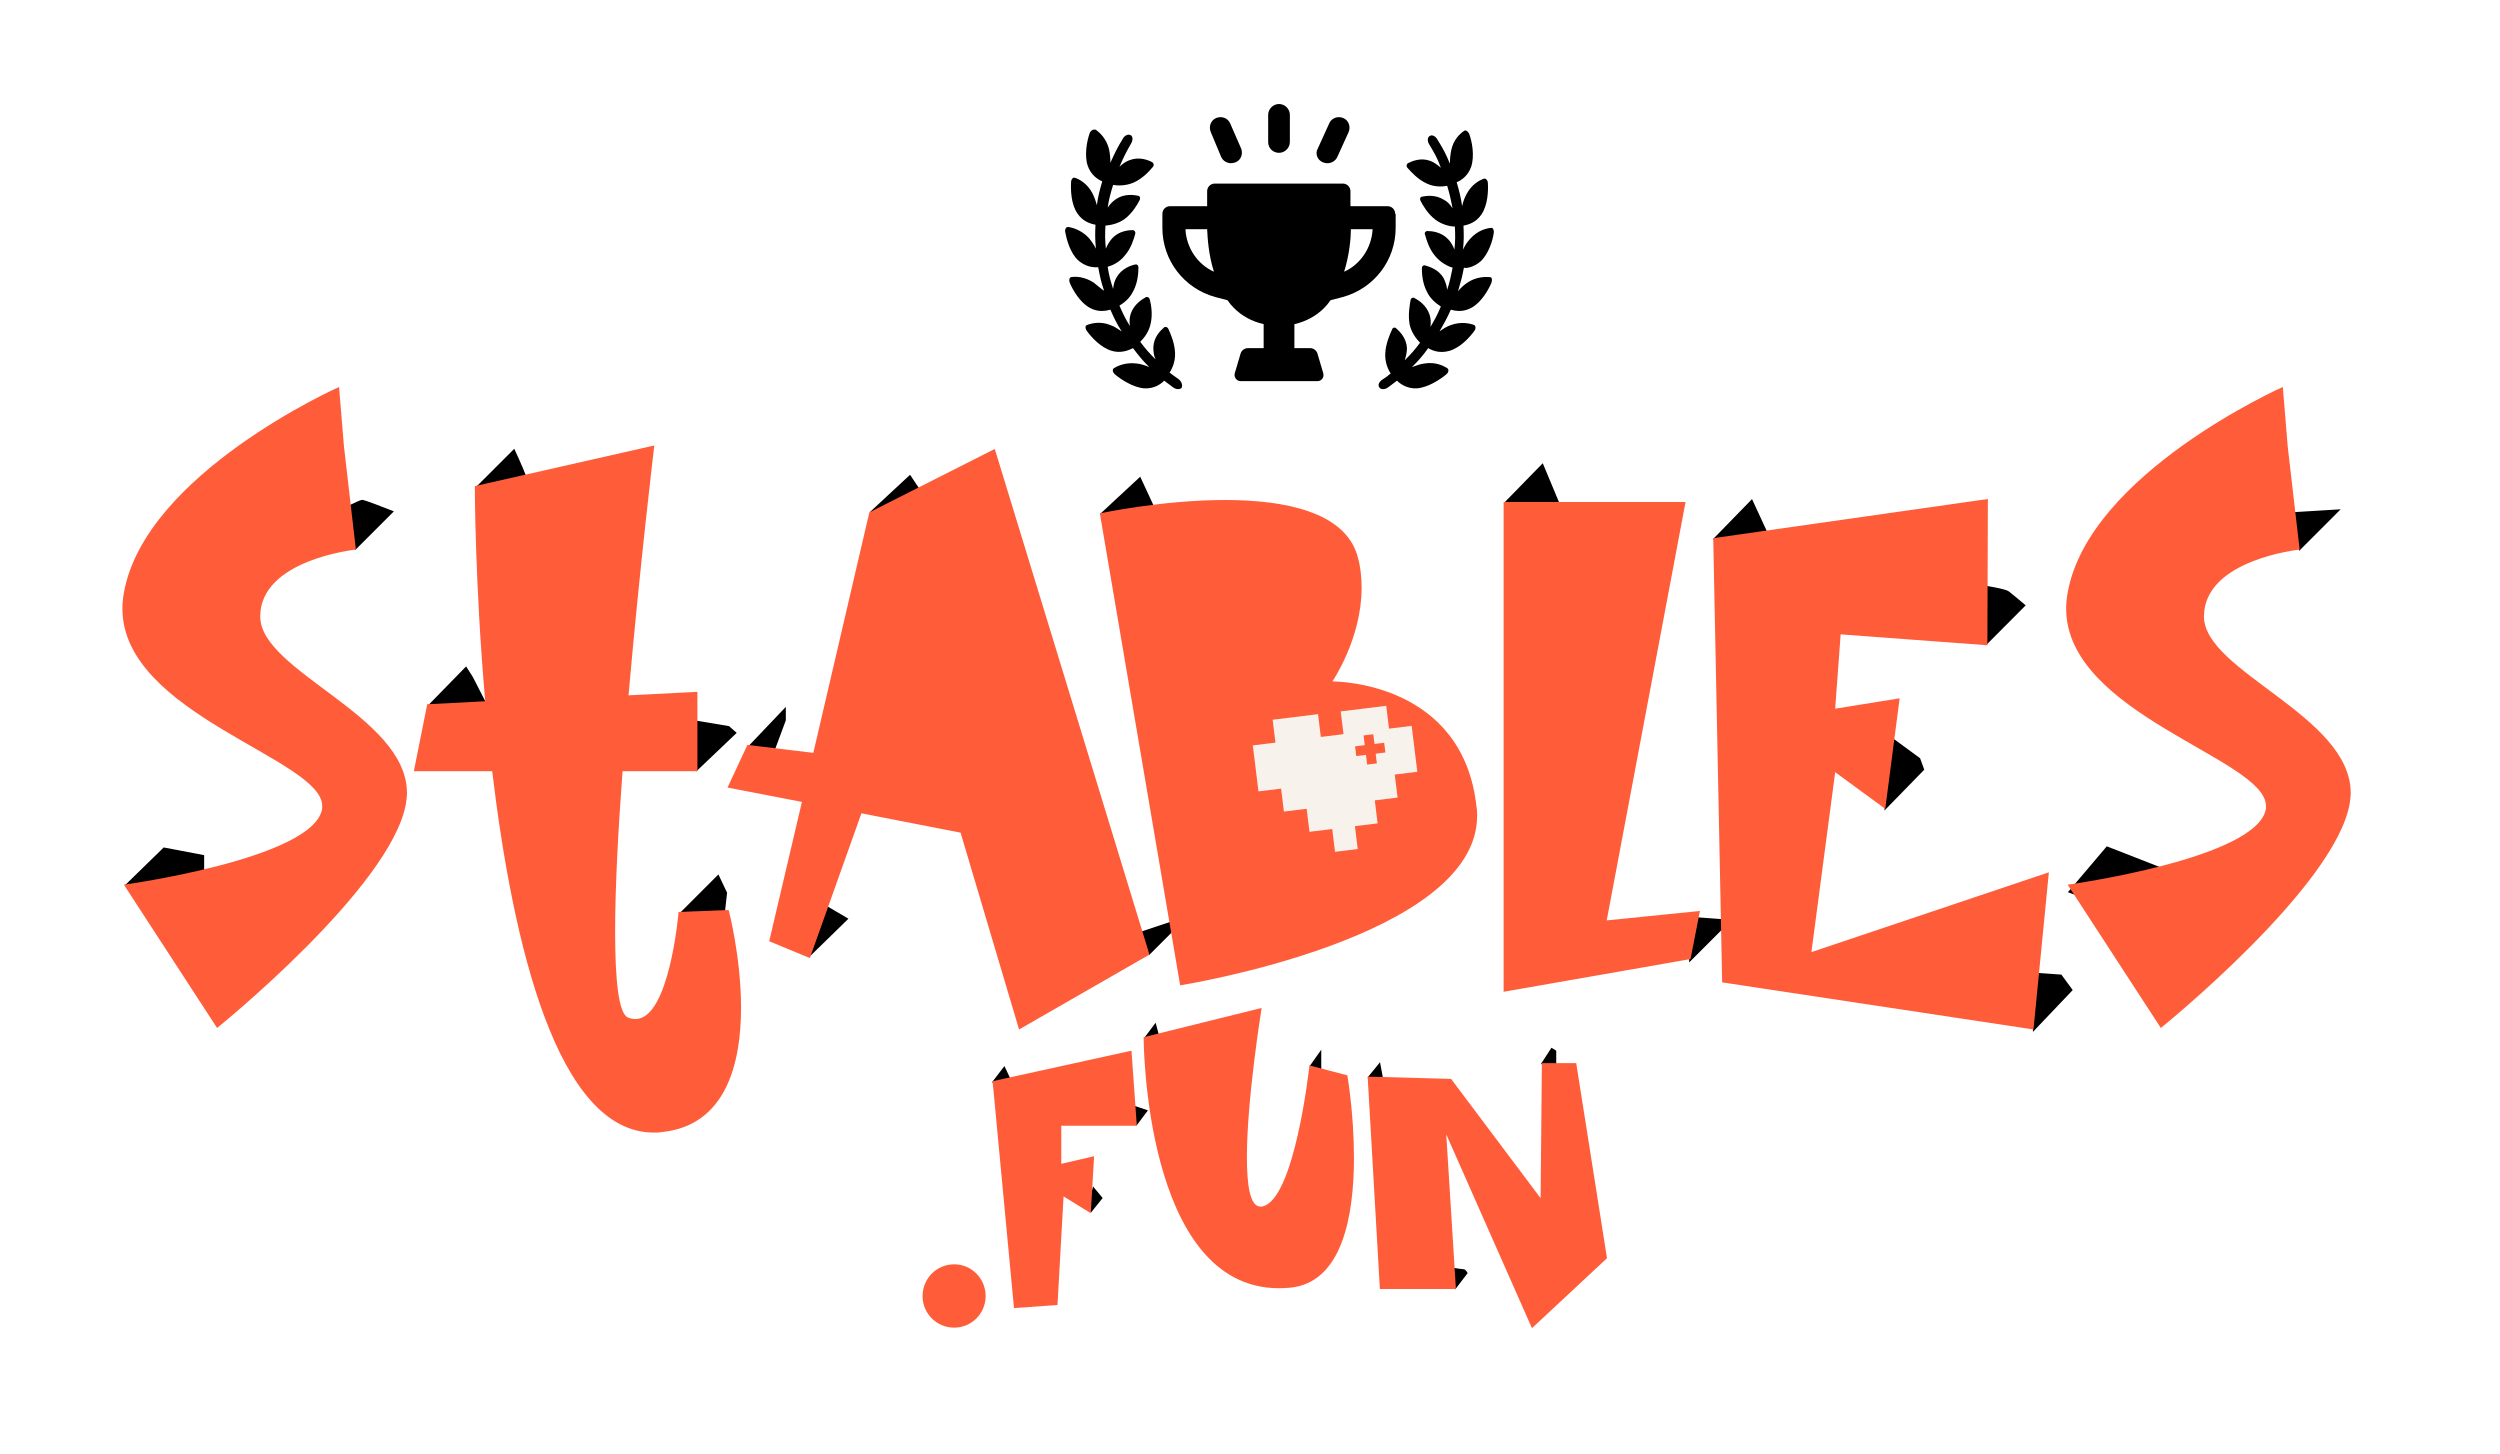 <svg width="1298" height="755" viewBox="0 0 1298 755" fill="none" xmlns="http://www.w3.org/2000/svg">
<ellipse cx="664" cy="135.5" rx="143" ry="135.5" fill="white"/>
<ellipse cx="486.5" cy="636.5" rx="66.5" ry="88.5" fill="white"/>
<path fill-rule="evenodd" clip-rule="evenodd" d="M1129.98 369.873C1130.48 370.175 1130.98 370.475 1131.48 370.775C1132.46 371.326 1133.42 371.874 1134.38 372.419C1135.84 373.251 1137.27 374.076 1138.69 374.894C1139.12 375.144 1139.55 375.393 1139.98 375.641C1140.36 375.862 1140.74 376.081 1141.12 376.3C1146.54 379.453 1151.65 382.501 1156.45 385.446C1158.79 386.798 1161.01 388.134 1163.12 389.454C1163.33 389.591 1163.55 389.727 1163.76 389.863C1168.09 392.604 1171.9 395.277 1175.21 397.881C1175.39 398.026 1175.57 398.171 1175.75 398.315C1176.08 398.567 1176.4 398.82 1176.71 399.073C1177.04 399.341 1177.35 399.609 1177.65 399.878C1177.93 400.121 1178.19 400.364 1178.44 400.607C1179.52 401.639 1180.43 402.677 1181.16 403.72C1181.82 404.66 1182.33 405.603 1182.71 406.552C1182.77 406.705 1182.83 406.858 1182.88 407.012C1182.96 407.225 1183.03 407.439 1183.09 407.653C1183.29 408.353 1183.41 409.055 1183.45 409.76C1183.47 409.978 1183.48 410.195 1183.48 410.413V411.7C1182.96 414.96 1181.07 418.048 1177.81 420.966C1177.34 421.409 1176.85 421.846 1176.34 422.278C1176.29 422.318 1176.24 422.359 1176.19 422.4C1173.36 424.76 1169.87 426.942 1165.72 428.945C1162.93 430.338 1159.91 431.674 1156.66 432.953C1155.46 433.424 1154.23 433.887 1152.97 434.343C1151.76 434.781 1150.52 435.213 1149.24 435.637C1148.3 435.959 1147.36 436.277 1146.41 436.591C1145.84 436.782 1145.26 436.97 1144.68 437.157C1140.64 438.466 1136.52 439.7 1132.33 440.857C1131.79 441.006 1131.25 441.153 1130.71 441.299C1128.31 441.941 1125.86 442.568 1123.35 443.178C1123.25 443.202 1123.15 443.227 1123.05 443.251C1122.25 443.446 1121.44 443.64 1120.62 443.832C1119.93 443.994 1119.24 444.155 1118.54 444.315C1117.19 444.626 1115.82 444.933 1114.44 445.235C1103.96 447.522 1092.66 449.556 1080.52 451.337L1128.91 525.723C1135.64 520.146 1142.13 514.583 1148.38 509.034C1148.5 508.927 1148.62 508.82 1148.74 508.713C1148.79 508.667 1148.84 508.622 1148.89 508.576C1155.44 502.746 1161.73 496.931 1167.74 491.131C1167.87 491.003 1168.01 490.875 1168.14 490.747C1170.55 488.419 1172.92 486.092 1175.24 483.768C1177.22 481.788 1179.2 479.767 1181.18 477.707C1182.96 475.854 1184.75 473.97 1186.53 472.053C1186.69 471.88 1186.85 471.706 1187.01 471.532C1188.92 469.47 1190.83 467.372 1192.74 465.236C1197.04 460.433 1201.01 455.677 1204.66 450.967C1204.88 450.677 1205.11 450.387 1205.33 450.097C1206.39 448.705 1207.43 447.317 1208.44 445.932C1213.25 439.412 1217.28 433.063 1220.54 426.885C1222.08 423.882 1223.38 420.975 1224.42 418.164C1225.24 415.95 1225.91 413.795 1226.42 411.7C1226.52 411.268 1226.62 410.839 1226.72 410.413C1226.81 409.981 1226.9 409.552 1226.98 409.126C1227.15 408.268 1227.23 407.41 1227.23 406.552C1227.4 405.522 1227.49 404.578 1227.49 403.72C1227.49 397.028 1225.6 390.765 1221.83 384.931C1218.05 379.097 1213.33 373.606 1207.67 368.458C1206.13 367.058 1204.56 365.677 1202.96 364.315C1202.73 364.121 1202.5 363.927 1202.27 363.734C1198.18 360.296 1193.89 356.98 1189.4 353.787C1186.21 351.442 1183.13 349.118 1180.16 346.814C1179.84 346.567 1179.52 346.319 1179.2 346.072C1176.42 343.907 1173.72 341.76 1171.12 339.631C1165.81 335.287 1161.33 331.019 1157.68 326.826C1157.44 326.547 1157.2 326.268 1156.97 325.989C1156.94 325.958 1156.91 325.927 1156.89 325.896C1153.16 321.463 1151.3 316.861 1151.3 312.09C1151.3 310.711 1151.4 309.383 1151.6 308.104C1151.93 306.042 1152.51 304.11 1153.36 302.309C1153.48 302.054 1153.59 301.802 1153.71 301.552C1153.75 301.461 1153.8 301.37 1153.84 301.279C1153.98 301.004 1154.12 300.732 1154.26 300.464C1155.49 298.149 1156.99 296.104 1158.77 294.33C1160.6 292.5 1162.58 290.869 1164.71 289.438C1165.37 288.99 1166.05 288.562 1166.75 288.153C1169.83 286.265 1172.92 284.721 1176.01 283.52C1176.3 283.401 1176.6 283.284 1176.9 283.168C1183.9 280.437 1191.92 278.495 1200.98 277.343L1194.8 224.063L1192.23 192.919C1173.85 201.608 1157.01 211.355 1141.72 222.16C1141.31 222.45 1140.9 222.741 1140.49 223.033C1137.72 225.027 1134.95 227.095 1132.21 229.236C1132.18 229.257 1132.15 229.278 1132.13 229.299C1131.82 229.535 1131.52 229.773 1131.22 230.012C1130.52 230.563 1129.82 231.118 1129.12 231.678C1127.93 232.635 1126.74 233.606 1125.55 234.59C1123.92 235.945 1122.29 237.326 1120.67 238.734C1117.54 241.455 1114.53 244.275 1111.63 247.194C1108.5 250.35 1105.51 253.621 1102.66 257.009C1098.29 262.058 1094.41 267.379 1091.02 272.972C1090.76 273.4 1090.5 273.829 1090.25 274.26C1089.65 275.279 1089.07 276.306 1088.5 277.343C1087.73 278.753 1087 280.173 1086.33 281.604C1083.56 287.481 1081.62 293.525 1080.52 299.735C1080.01 302.652 1079.75 305.398 1079.75 307.972C1079.75 312.769 1080.44 317.336 1081.82 321.673C1083.1 325.714 1084.99 329.555 1087.47 333.196C1092.62 340.574 1098.97 347.352 1106.52 353.53C1109.58 355.977 1112.73 358.357 1115.98 360.67C1119.94 363.49 1124.04 366.21 1128.28 368.83C1128.84 369.177 1129.41 369.522 1129.97 369.866C1129.98 369.868 1129.98 369.871 1129.98 369.873ZM1044.61 391.248C1032.52 398.476 1022.7 409.3 1016.72 422.529C1010.67 435.944 1009.08 450.692 1011.81 464.718L1070.77 444.903L1062.79 526.495L1044.06 523.662L1070.23 563.893C1081.12 580.628 1098.63 591.919 1118.37 594.925C1138.11 597.931 1158.19 592.367 1173.56 579.632C1192.03 564.333 1209.12 548.883 1224.74 533.266C1231.54 526.463 1238.26 519.34 1244.91 511.912C1252.08 503.895 1258.77 495.705 1264.89 487.332C1271.41 478.473 1277.35 469.216 1282.45 459.559C1282.57 459.327 1282.69 459.095 1282.81 458.862C1288.3 448.165 1293.14 435.894 1295.72 422.344C1296.31 419.255 1296.74 416.11 1296.99 412.922C1297.29 410.102 1297.49 407.017 1297.49 403.72C1297.49 382.999 1291.41 363.608 1280.6 346.904C1273.86 336.497 1265.95 327.217 1257.25 318.976C1267.46 305.188 1272.64 287.646 1270.51 269.281L1264.47 217.146L1261.99 187.154C1260.1 164.268 1247.1 143.766 1227.21 132.289C1207.32 120.812 1183.07 119.82 1162.31 129.634C1139.99 140.185 1119.1 152.293 1099.81 166.072L1099.67 166.171C1091.14 172.292 1082.85 178.873 1074.78 185.882C1065.66 193.8 1057.19 202.367 1049.4 211.575C1040.87 221.489 1033.4 232.215 1027.1 243.721C1025.35 246.92 1023.72 250.18 1022.21 253.499L1039.11 251.089L1038.85 327.019L1010.98 324.947C1013.46 341.909 1019.71 358.073 1029.63 372.63C1029.78 372.837 1029.92 373.043 1030.06 373.249C1034.52 379.635 1039.39 385.631 1044.61 391.248Z" fill="white"/>
<path fill-rule="evenodd" clip-rule="evenodd" d="M889.603 464.979L884.712 489.946L831.078 499.335L831.161 503.449C831.846 537.527 856.976 566.157 890.677 571.256L1052.32 595.707C1071.31 598.58 1090.64 593.525 1105.79 581.726C1120.95 569.927 1130.59 552.421 1132.45 533.308L1133.58 521.826C1132.03 523.124 1130.48 524.423 1128.91 525.723L1080.52 451.337C1087.74 450.277 1094.67 449.128 1101.3 447.889C1111.85 445.919 1121.65 443.722 1130.71 441.299C1134.01 440.407 1137.27 439.469 1140.47 438.484C1138.74 419.665 1129.43 402.122 1114.35 390.123C1106.42 383.82 1097.37 379.412 1087.84 377.017C1095.19 369.821 1100.79 361.165 1104.35 351.712C1097.74 346.029 1092.12 339.857 1087.47 333.196C1086.14 331.245 1084.98 329.237 1084 327.172C1081.16 321.244 1079.75 314.844 1079.75 307.972C1079.75 305.398 1080.01 302.652 1080.52 299.735C1081.89 292.014 1084.55 284.549 1088.5 277.343C1092.45 270.136 1097.17 263.358 1102.66 257.009C1104.28 255.075 1105.96 253.179 1107.68 251.321C1108.15 250.814 1108.62 250.309 1109.1 249.807C1108.73 230.034 1100.02 211.306 1085.07 198.291C1069.73 184.942 1049.35 178.92 1029.23 181.79L886.632 202.124C858.52 206.132 836.356 226.471 829.071 252.633H882.138L841.214 469.869L889.603 464.979ZM896.514 271.423L901.147 502.043L1062.79 526.495L1070.77 444.903L947.477 486.342L959.832 392.91L985.828 411.957L993.292 354.559L959.832 359.964L962.663 321.356L1038.85 327.019L1039.11 251.089L896.514 271.423Z" fill="white"/>
<path fill-rule="evenodd" clip-rule="evenodd" d="M787.677 506.933V252.633H882.138L841.214 469.869L889.603 464.979L884.712 489.946L787.677 506.933ZM901.147 502.043L951.864 509.715C944.411 535.064 923.174 554.277 896.783 558.897L799.748 575.885C779.381 579.45 758.48 573.829 742.649 560.529C726.818 547.229 717.677 527.61 717.677 506.933V474.841C720.134 473.728 722.58 472.586 725.015 471.414C734.281 466.952 742.517 461.89 749.724 456.228C756.931 450.565 762.765 444.388 767.226 437.696C771.688 431.004 773.918 423.625 773.918 415.56V413.501C773.918 412.815 773.833 412.129 773.661 411.442C772.46 400.632 769.886 391.537 765.939 384.159C761.993 376.609 757.274 370.431 751.783 365.627C746.464 360.822 740.801 357.047 734.795 354.302C728.79 351.556 723.213 349.583 718.065 348.382C717.935 348.352 717.806 348.322 717.677 348.292V252.633C717.677 213.973 749.017 182.633 787.677 182.633H882.138C902.973 182.633 922.724 191.914 936.023 207.952C948.894 223.474 954.426 243.764 951.272 263.614L896.514 271.423L901.147 502.043ZM953.947 437.413L947.477 486.342L957.402 483.006L958.297 478.435C961.035 464.459 959.416 450.181 953.947 437.413Z" fill="white"/>
<path fill-rule="evenodd" clip-rule="evenodd" d="M578.045 258.553L619.742 503.587C644.731 499.098 667.436 493.435 687.858 486.598C690.855 485.594 693.803 484.565 696.702 483.511C706.311 479.908 715.749 475.875 725.014 471.414C734.28 466.952 742.517 461.89 749.724 456.228C756.931 450.565 762.765 444.388 767.226 437.696C771.688 431.004 773.918 423.625 773.918 415.56V413.501C773.918 412.815 773.833 412.129 773.661 411.442C772.46 400.632 769.886 391.537 765.939 384.159C764.6 381.596 763.171 379.191 761.653 376.944C758.7 372.573 755.41 368.8 751.783 365.627C746.464 360.822 740.801 357.047 734.795 354.302C728.79 351.556 723.213 349.583 718.065 348.382C712.917 347.181 708.542 346.494 704.938 346.323C701.335 345.98 699.276 345.808 698.761 345.808C701.244 341.772 703.517 337.456 705.579 332.859C705.797 332.374 706.012 331.886 706.225 331.394C706.283 331.256 706.342 331.118 706.4 330.979C708.218 326.614 709.876 321.605 711.373 315.951C713.089 310.117 713.947 303.854 713.947 297.161C713.947 294.588 713.775 291.928 713.432 289.182C713.26 286.437 712.746 283.691 711.888 280.946C711.722 280.32 711.539 279.706 711.34 279.103C711.047 278.217 710.717 277.356 710.351 276.521C710.351 276.52 710.35 276.519 710.35 276.518C708.647 272.634 706.156 269.305 702.879 266.532C698.418 262.757 693.012 259.754 686.664 257.524C680.486 255.293 673.623 253.749 666.072 252.891C660.062 252.208 653.997 251.796 647.878 251.657C646.311 251.621 644.74 251.604 643.165 251.604C634.928 251.604 626.864 252.033 618.97 252.891C611.077 253.577 604.128 254.349 598.122 255.207C596.979 255.374 595.845 255.544 594.72 255.716C588.921 256.601 583.363 257.547 578.045 258.553ZM612.187 183.217C603.643 183.97 595.611 184.855 588.222 185.911C588.143 185.922 588.065 185.933 587.986 185.945C580.083 187.101 572.426 188.374 565.033 189.773C541.747 194.179 523.317 209.663 514.227 229.776L523.485 225.093L603.79 487.629L551.205 517.821C554.817 535.217 564.921 550.625 579.513 560.872C594.797 571.606 613.737 575.787 632.119 572.484C663.926 566.771 693.543 559.144 720.624 549.297C720.843 549.217 721.062 549.136 721.28 549.054C732.859 544.712 744.228 539.854 755.382 534.484C768.673 528.084 781.325 520.421 792.971 511.27C795.677 509.144 798.33 506.927 800.92 504.615L787.677 506.933V304.666C786.425 303.744 785.156 302.841 783.868 301.958C783.921 300.356 783.947 298.757 783.947 297.161C783.947 292.146 783.652 287.221 783.117 282.413C782.496 275.188 781.129 268.197 779.139 261.504C773.904 242.898 763.457 226.094 748.095 213.095C736.306 203.12 723.252 196.218 710.16 191.584C698.217 187.3 686.024 184.707 673.976 183.338C663.76 182.177 653.485 181.604 643.165 181.604C632.76 181.604 622.428 182.132 612.187 183.217Z" fill="white"/>
<path fill-rule="evenodd" clip-rule="evenodd" d="M550.924 160.694C569.926 168.791 584.382 184.866 590.423 204.617L605.602 254.24C602.964 254.549 600.471 254.871 598.122 255.207C591.086 256.237 584.394 257.352 578.045 258.553L619.742 503.587C639.104 500.109 657.095 495.926 673.714 491.038C672.574 514.335 659.793 536.193 638.644 548.335L570.951 587.201C552.393 597.856 529.98 599.437 510.11 591.492C490.24 583.548 475.095 566.951 468.998 546.439L468.84 545.905C464.833 548.84 460.494 551.362 455.881 553.41C438.348 561.194 418.388 561.44 400.668 554.093L387.148 548.487C388.361 544.877 389.295 541.064 389.948 537.048C391.107 530.096 391.707 523.064 391.748 515.952C391.749 515.691 391.75 515.431 391.75 515.17C391.75 508.649 391.407 502.3 390.721 496.123C390.034 490.117 389.262 484.712 388.404 479.908C388.215 478.695 388.017 477.499 387.811 476.32C387.747 475.956 387.683 475.594 387.617 475.234C387.46 474.362 387.297 473.499 387.13 472.645C386.576 469.816 385.972 467.089 385.315 464.464L359.319 465.494C359.296 465.689 359.273 465.884 359.25 466.079C359.113 467.237 358.972 468.381 358.826 469.512C357.705 478.215 356.325 486.141 354.686 493.292C353.828 496.724 352.799 500.07 351.597 503.33C350.568 506.762 349.281 509.765 347.737 512.339C347.106 513.521 346.421 514.595 345.682 515.56C337.088 500.6 334.034 482.528 338.227 464.674L340.475 455.106C335.445 450.999 330.981 446.187 327.235 440.787C327.289 439.595 327.344 438.393 327.403 437.181C328.089 422.939 329.033 408.01 330.234 392.395H369.1V351.213L333.323 353.015C333.4 352.058 333.478 351.104 333.556 350.153C333.712 348.242 333.869 346.341 334.028 344.45C342.861 328.722 357.262 317.296 373.914 312.017L390.191 242.154C394.891 221.983 408.283 204.928 426.765 195.577L491.884 162.631C510.314 153.307 531.922 152.598 550.924 160.694ZM406.373 480.68L427.479 489.431L454.247 414.273L505.725 424.312L536.097 526.495L603.79 487.629L523.485 225.093L458.366 258.038L429.281 382.872L395.048 378.754L384.752 400.889L423.361 408.353L406.373 480.68ZM464.028 386.99L504.181 391.623L486.936 323.158L464.028 386.99Z" fill="white"/>
<path fill-rule="evenodd" clip-rule="evenodd" d="M447.692 432.68C450.051 437.313 451.921 442.267 453.225 447.487C454.933 454.317 456.324 461.291 457.447 468.356C458.556 474.673 459.483 481.311 460.268 488.175C460.273 488.219 460.278 488.263 460.283 488.307L460.292 488.393C461.278 497.259 461.75 506.192 461.75 515.17C461.75 526.321 460.845 537.419 459.018 548.423C456.778 562.109 452.597 575.756 445.939 588.796C438.259 604.022 427.306 617.487 413.161 628.117C396.606 640.74 378.204 646.772 361.107 649.012C357.014 649.678 352.804 650.032 348.509 650.032H346.45C322.766 650.032 300.63 642.474 282.014 628.662C266.676 617.44 254.837 603.447 245.65 588.969C236.877 575.146 229.769 560.107 223.947 544.433C223.845 544.157 223.744 543.881 223.645 543.604C218.474 529.124 213.955 513.889 210.025 497.975C206.933 485.452 204.176 472.603 201.743 459.439C198.326 458.413 194.997 457.128 191.784 455.598C194.424 452.354 196.912 449.132 199.247 445.932C199.283 445.884 199.318 445.836 199.353 445.788C204.111 439.318 208.108 433.017 211.345 426.885C214.605 420.537 216.75 414.617 217.779 409.126C217.951 408.268 218.037 407.41 218.037 406.552C218.208 405.522 218.294 404.578 218.294 403.72C218.294 401.6 218.105 399.522 217.726 397.488C217.326 395.344 216.716 393.248 215.896 391.2C215.038 389.058 213.95 386.968 212.632 384.931C208.857 379.097 204.138 373.606 198.475 368.458C196.105 366.304 193.66 364.194 191.14 362.13C190.448 361.563 189.751 361 189.048 360.441C186.192 358.167 183.243 355.949 180.201 353.787C176.56 351.104 173.053 348.448 169.679 345.819C167.011 343.74 164.427 341.677 161.926 339.631C161.721 339.463 161.518 339.296 161.316 339.129C165.326 324.482 173.88 311.897 185.283 302.836C184.901 294.496 184.591 286.796 184.354 279.748C184.337 279.337 184.32 278.927 184.303 278.518C186.713 278.062 189.207 277.67 191.783 277.343L185.877 226.402C192.439 201.718 212.213 181.983 238.068 176.126L331.243 155.02C353.328 150.018 376.469 156.008 393.354 171.098C410.238 186.188 418.78 208.514 416.279 231.021C414.91 243.341 413.455 256.522 411.914 270.566C411.902 270.67 411.891 270.773 411.879 270.877C411.075 277.911 410.21 285.583 409.284 293.896C412.11 295.877 414.803 298.077 417.337 300.486C429.201 311.768 436.67 326.784 438.601 342.868L429.281 382.872L395.048 378.754L384.752 400.889L423.361 408.353L406.373 480.68L427.479 489.431L447.692 432.68ZM391.75 515.376C391.75 515.307 391.75 515.238 391.75 515.17C391.75 510.853 391.6 506.611 391.299 502.445C391.28 502.186 391.261 501.927 391.241 501.669C391.163 500.65 391.075 499.636 390.979 498.626C390.973 498.568 390.968 498.51 390.962 498.453C390.887 497.674 390.807 496.897 390.721 496.123C390.034 490.117 389.262 484.712 388.404 479.908C388.293 479.198 388.179 478.494 388.063 477.795C387.95 477.121 387.835 476.453 387.717 475.789C387.28 473.333 386.807 470.951 386.297 468.641C385.984 467.221 385.657 465.829 385.315 464.464L359.319 465.494C359.095 467.412 358.86 469.294 358.612 471.14C358.401 472.716 358.181 474.266 357.952 475.789C357.48 478.939 356.97 481.977 356.423 484.905C356.377 485.152 356.331 485.398 356.284 485.643C355.782 488.284 355.249 490.834 354.686 493.292C354.641 493.474 354.594 493.656 354.548 493.838C354.349 494.615 354.141 495.388 353.925 496.156C353.828 496.498 353.73 496.84 353.63 497.181C353.316 498.247 352.986 499.305 352.638 500.354C352.624 500.396 352.61 500.438 352.596 500.48C352.278 501.437 351.945 502.387 351.597 503.33C351.571 503.42 351.544 503.509 351.516 503.598C351.509 503.621 351.502 503.643 351.495 503.666C350.769 506.03 349.918 508.187 348.943 510.137C348.801 510.421 348.656 510.701 348.509 510.976C348.259 511.443 348.002 511.897 347.737 512.339C347.33 513.101 346.901 513.818 346.45 514.489C346.294 514.722 346.135 514.948 345.973 515.17C345.376 515.989 344.742 516.734 344.071 517.405C343.676 517.801 343.267 518.171 342.846 518.516C341.13 520.232 339.157 521.09 336.926 521.09C336.573 521.09 336.226 521.073 335.884 521.039C334.897 520.94 333.958 520.7 333.065 520.318C331.785 519.769 330.7 518.221 329.809 515.673C329.752 515.51 329.696 515.342 329.64 515.17C328.937 512.997 328.363 510.166 327.918 506.676C327.905 506.577 327.892 506.477 327.879 506.377C327.857 506.204 327.835 506.03 327.813 505.854C327.713 505.042 327.618 504.206 327.529 503.345C327.523 503.291 327.517 503.236 327.512 503.181C327.51 503.17 327.509 503.158 327.508 503.147C327.451 502.595 327.397 502.034 327.344 501.463C327.301 500.991 327.259 500.513 327.219 500.028C327.2 499.803 327.181 499.576 327.163 499.348C327.075 498.242 326.995 497.102 326.922 495.927C326.886 495.36 326.853 494.785 326.821 494.202C326.762 493.139 326.71 492.049 326.663 490.933C326.644 490.481 326.626 490.024 326.609 489.563C326.576 488.671 326.546 487.762 326.52 486.837C326.514 486.641 326.509 486.444 326.504 486.246C326.444 483.992 326.405 481.642 326.386 479.197C326.378 478.081 326.373 476.945 326.373 475.789C326.373 473.653 326.385 471.469 326.409 469.238C326.435 466.773 326.476 464.249 326.531 461.668C326.598 458.508 326.688 455.261 326.798 451.927C326.956 447.187 327.158 442.272 327.403 437.181C327.554 434.038 327.718 430.862 327.895 427.653C327.983 426.052 328.074 424.443 328.168 422.825C328.562 416.078 329.009 409.185 329.511 402.148C329.741 398.927 329.982 395.677 330.234 392.395H369.1V351.213L333.323 353.015C333.371 352.413 333.42 351.813 333.469 351.213C334.273 341.345 335.105 331.739 335.967 322.395C336.532 316.274 337.109 310.265 337.698 304.368C337.977 301.838 338.25 299.355 338.519 296.919C339.069 291.943 339.6 287.165 340.112 282.584C340.896 275.569 341.636 269.018 342.331 262.929C343.876 248.858 345.334 235.646 346.707 223.291L253.532 244.397C253.532 254.178 253.79 265.074 254.304 277.085C254.402 280.003 254.513 283.052 254.638 286.232C254.953 294.272 255.357 303.148 255.849 312.862C256.009 315.984 256.188 319.162 256.385 322.395C257.034 333.026 257.885 344.262 258.937 356.104L228.823 357.648L221.873 392.395H262.541C262.856 395.173 263.187 397.95 263.531 400.727C264.562 409.03 265.722 417.333 267.011 425.636C267.462 428.537 267.928 431.438 268.41 434.338C268.596 435.457 268.785 436.577 268.976 437.696C271.218 450.849 273.785 463.547 276.678 475.789C277.107 477.601 277.542 479.403 277.984 481.195C280.655 492.011 283.585 502.255 286.776 511.928C286.788 511.965 286.8 512.001 286.812 512.038C287.709 514.757 288.628 517.431 289.567 520.06C294.028 532.072 299.09 542.539 304.753 551.462C307.772 556.219 310.962 560.416 314.322 564.051C317.265 567.234 320.338 569.987 323.542 572.31C327.718 575.442 332.179 577.621 336.926 578.848C339.982 579.637 343.157 580.032 346.45 580.032H348.509C349.195 580.032 349.882 579.946 350.568 579.774C358.804 578.917 365.582 576.428 370.902 572.31C374.262 569.817 377.177 566.879 379.647 563.495C380.798 561.92 381.852 560.247 382.809 558.479C383.05 558.033 383.285 557.582 383.514 557.124C386.524 551.271 388.638 544.766 389.855 537.61C389.887 537.423 389.918 537.236 389.948 537.048C390.061 536.374 390.168 535.699 390.27 535.023C391.112 529.437 391.595 523.8 391.718 518.111C391.738 517.201 391.749 516.289 391.75 515.376ZM151.995 388.262C151.202 401.657 154.281 414.991 160.833 426.662C163.882 424.887 166.477 422.988 168.618 420.966C171.878 418.048 173.766 414.96 174.281 411.7V410.413C174.281 406.294 171.707 402.262 166.559 398.315C162.503 395.071 157.649 391.72 151.995 388.262Z" fill="white"/>
<path fill-rule="evenodd" clip-rule="evenodd" d="M120.788 369.873C121.286 370.175 121.786 370.475 122.288 370.775C123.261 371.326 124.226 371.874 125.181 372.419C126.64 373.25 128.078 374.076 129.495 374.894C129.928 375.144 130.359 375.393 130.788 375.641C131.168 375.862 131.547 376.081 131.924 376.3M148.488 326.826C152.138 331.019 156.617 335.287 161.926 339.631C164.528 341.76 167.221 343.907 170.004 346.072C170.322 346.319 170.641 346.567 170.961 346.814C173.938 349.118 177.018 351.442 180.201 353.787C184.695 356.98 188.985 360.296 193.072 363.734C193.302 363.927 193.531 364.121 193.759 364.315C195.363 365.677 196.935 367.058 198.475 368.458C204.138 373.606 208.857 379.097 212.632 384.931C216.407 390.765 218.294 397.028 218.294 403.72C218.294 404.578 218.208 405.522 218.037 406.552C218.037 407.41 217.951 408.268 217.779 409.126C217.699 409.552 217.613 409.981 217.519 410.413C217.427 410.839 217.328 411.268 217.223 411.7C216.711 413.795 216.044 415.95 215.222 418.164C214.179 420.975 212.887 423.882 211.345 426.885M167.701 283.168C174.702 280.437 182.729 278.495 191.783 277.343L185.606 224.063L183.032 192.919C164.651 201.608 147.816 211.355 132.526 222.16C132.115 222.45 131.706 222.742 131.297 223.033C128.52 225.027 125.758 227.095 123.01 229.236C122.984 229.257 122.957 229.278 122.93 229.299C122.627 229.535 122.323 229.773 122.02 230.012C121.32 230.563 120.621 231.118 119.923 231.678C118.732 232.635 117.543 233.605 116.357 234.59C114.726 235.945 113.099 237.326 111.478 238.734C108.345 241.455 105.33 244.275 102.435 247.194C99.305 250.35 96.313 253.621 93.461 257.009C89.093 262.058 85.215 267.379 81.824 272.972C81.565 273.4 81.308 273.829 81.055 274.26C80.455 275.279 79.872 276.306 79.304 277.343C78.532 278.753 77.809 280.173 77.135 281.603C74.366 287.481 72.429 293.525 71.325 299.735C70.81 302.652 70.553 305.398 70.553 307.972C70.553 312.769 71.243 317.336 72.623 321.673C73.908 325.714 75.792 329.555 78.275 333.196C83.422 340.574 89.771 347.352 97.321 353.53C100.381 355.977 103.535 358.357 106.783 360.67C110.743 363.49 114.843 366.21 119.083 368.83C119.645 369.177 120.21 369.522 120.776 369.866C120.777 369.866 120.776 369.866 120.776 369.866C120.78 369.868 120.784 369.871 120.788 369.873M147.691 325.896C143.968 321.463 142.107 316.861 142.107 312.09C142.107 310.711 142.208 309.383 142.409 308.104C142.733 306.042 143.319 304.11 144.166 302.309C144.28 302.054 144.396 301.802 144.515 301.552C144.559 301.461 144.603 301.37 144.648 301.279C144.783 301.004 144.922 300.732 145.064 300.464C146.295 298.149 147.798 296.104 149.571 294.33C151.401 292.5 153.381 290.869 155.51 289.438C156.175 288.99 156.856 288.562 157.55 288.153C160.639 286.265 163.728 284.721 166.816 283.52C167.109 283.401 167.404 283.284 167.701 283.168M147.691 325.896C147.717 325.927 147.743 325.958 147.77 325.989C148.005 326.268 148.245 326.547 148.488 326.826M255.699 487.323C249.58 495.699 242.889 503.893 235.714 511.912C229.067 519.34 222.345 526.463 215.542 533.266C199.924 548.883 182.837 564.333 164.366 579.632C148.991 592.367 128.91 597.931 109.174 594.925C89.437 591.919 71.923 580.628 61.037 563.893L12.648 489.508C-0.36 469.512 -2.289 444.269 7.528 422.529C13.502 409.3 23.325 398.476 35.418 391.248C30.191 385.631 25.322 379.635 20.866 373.249C20.722 373.043 20.58 372.837 20.439 372.63C7.248 353.283 0.553 331.096 0.553 307.972C0.553 300.764 1.27 293.917 2.39 287.57L2.406 287.483C5.172 271.925 10.485 257.274 17.907 243.721C24.208 232.215 31.675 221.49 40.207 211.575C47.992 202.367 56.462 193.8 65.58 185.882C73.651 178.873 81.946 172.292 90.472 166.171L90.61 166.072C109.901 152.293 130.795 140.185 153.115 129.634C173.876 119.82 198.129 120.812 218.018 132.289C237.907 143.766 250.903 164.268 252.794 187.154L255.273 217.148L258.307 243.315L253.532 244.397C253.532 252.253 253.698 260.83 254.031 270.125C254.112 272.402 254.203 274.722 254.304 277.085C254.591 285.686 254.998 295.424 255.524 306.299C253.48 310.786 250.973 315.035 248.056 318.976C251.047 321.808 253.944 324.763 256.732 327.844C257.306 336.518 258.01 345.58 258.842 355.03C258.874 355.387 258.906 355.745 258.937 356.104L257.032 356.201L228.823 357.648L221.873 392.395H262.541C262.97 396.17 263.426 399.945 263.908 403.72C264.029 404.664 264.151 405.608 264.275 406.552C264.621 409.18 264.979 411.809 265.35 414.437C265.525 415.673 265.702 416.909 265.883 418.145C265.913 418.351 265.943 418.558 265.973 418.764C266.899 425.075 267.9 431.385 268.976 437.696C270.179 444.754 271.476 451.682 272.866 458.478C272.934 458.806 273.001 459.134 273.069 459.462C273.09 459.568 273.112 459.674 273.134 459.78C268.065 469.355 262.166 478.535 255.699 487.323ZM195.461 450.967C195.686 450.677 195.909 450.387 196.131 450.097C197.199 448.705 198.237 447.317 199.247 445.932M195.461 450.967C191.816 455.677 187.844 460.433 183.547 465.236C181.636 467.372 179.725 469.471 177.815 471.532C177.654 471.706 177.493 471.88 177.332 472.053C175.55 473.97 173.768 475.854 171.987 477.707C170.006 479.767 168.025 481.788 166.044 483.768C163.72 486.092 161.353 488.419 158.943 490.747C158.811 490.875 158.678 491.003 158.546 491.131C152.531 496.931 146.249 502.746 139.699 508.576C139.648 508.622 139.596 508.667 139.545 508.713C139.425 508.82 139.305 508.927 139.184 509.034C132.937 514.583 126.447 520.146 119.714 525.723L71.325 451.337C83.461 449.556 94.766 447.522 105.24 445.235C106.624 444.933 107.993 444.626 109.347 444.315C110.044 444.155 110.738 443.994 111.427 443.832C112.242 443.64 113.052 443.446 113.856 443.251C113.957 443.227 114.057 443.202 114.157 443.178C116.662 442.568 119.115 441.941 121.516 441.299C122.056 441.153 122.595 441.006 123.133 440.857C127.326 439.7 131.444 438.466 135.485 437.157C136.063 436.97 136.639 436.782 137.214 436.591C138.163 436.277 139.108 435.959 140.048 435.637C141.32 435.213 142.563 434.781 143.777 434.343C145.038 433.887 146.267 433.424 147.465 432.953C150.715 431.674 153.733 430.338 156.521 428.945C160.669 426.942 164.162 424.76 166.999 422.4C167.048 422.359 167.096 422.318 167.145 422.278C167.658 421.846 168.149 421.409 168.618 420.966C171.878 418.048 173.766 414.96 174.281 411.7V410.413C174.281 410.195 174.273 409.978 174.259 409.76M173.892 407.653C173.831 407.439 173.763 407.225 173.689 407.012C173.635 406.858 173.578 406.705 173.517 406.552C173.139 405.603 172.621 404.66 171.962 403.72C171.231 402.677 170.327 401.639 169.249 400.607C168.995 400.364 168.731 400.121 168.458 399.878C168.155 399.609 167.84 399.341 167.514 399.073C167.206 398.82 166.888 398.567 166.559 398.315C166.378 398.171 166.196 398.026 166.012 397.881C162.709 395.277 158.894 392.604 154.568 389.863C154.353 389.727 154.137 389.591 153.92 389.454C151.816 388.134 149.595 386.798 147.255 385.446" fill="white"/>
<path d="M184.5 285.5L204.5 265.5C199.5 263.5 189.2 259.5 188 259.5C186.8 259.5 174.833 265.5 169 268.5L184.5 285.5Z" fill="black"/>
<path fill-rule="evenodd" clip-rule="evenodd" d="M822.373 476.98C856.822 476.98 886.15 502.044 891.518 536.072L907.496 637.356C911.12 660.331 903.096 683.607 886.082 699.467L847.127 735.781C830.558 751.227 807.54 757.7 785.349 753.155C771.814 750.382 759.607 743.719 750.065 734.242H720.429C683.33 734.242 652.673 705.298 650.544 668.26L650.109 660.696C655.495 662.796 661.466 663.846 668.023 663.846C668.991 663.846 669.916 663.802 670.796 663.714C671.764 663.714 672.733 663.67 673.701 663.582C678.279 663.142 682.241 661.865 685.586 659.753C686.904 658.941 688.151 658.04 689.326 657.047C691.212 655.454 692.915 653.626 694.433 651.565C696.898 648.22 698.923 644.391 700.508 640.077C700.931 638.984 701.33 637.875 701.702 636.748C702.802 633.427 703.68 629.959 704.337 626.344C705.306 621.502 705.966 616.484 706.318 611.29C706.49 609.258 706.629 607.246 706.734 605.254C706.75 604.946 706.765 604.638 706.78 604.331C706.912 601.549 706.978 598.806 706.978 596.104C706.978 595.067 706.973 594.041 706.961 593.026C706.939 590.957 706.892 588.935 706.823 586.959C706.735 584.476 706.611 582.066 706.45 579.729C706.098 574.623 705.702 570.09 705.262 566.128C704.789 562.03 704.281 558.179 703.737 554.574C703.674 554.153 703.609 553.734 703.545 553.319L683.869 548.169C683.559 550.754 683.234 553.289 682.893 555.773C681.494 565.977 679.838 575.327 677.927 583.823C676.87 588.313 675.682 592.758 674.361 597.16C673.129 601.474 671.72 605.391 670.136 608.913C668.551 612.434 666.835 615.339 664.986 617.628C663.137 619.917 661.156 621.194 659.043 621.458H658.383C657.063 621.458 655.962 620.841 655.082 619.609C654.202 618.288 653.453 616.484 652.837 614.195C652.309 611.906 651.913 609.221 651.649 606.14C651.473 602.97 651.384 599.537 651.384 595.84C651.384 592.054 651.473 588.049 651.649 583.823C651.913 579.597 652.221 575.328 652.573 571.014C652.925 566.612 653.321 562.254 653.761 557.941C653.778 557.775 653.795 557.609 653.812 557.444C654.239 553.313 654.706 549.385 655.214 545.66C656.27 536.504 657.547 527.393 659.043 518.325L652.987 519.826C655.932 514.557 659.573 509.643 663.856 505.229C677.504 491.166 696.421 483.468 716.01 484.006L759.323 485.194C762.83 485.29 766.298 485.649 769.702 486.256C779.966 480.354 791.865 476.98 804.546 476.98H822.373ZM822.373 546.98H804.546L803.886 617.1L757.403 555.168L714.09 553.979L720.429 664.242H759.912L754.894 583.955L799.396 684.578L838.351 648.264L822.373 546.98Z" fill="white"/>
<path fill-rule="evenodd" clip-rule="evenodd" d="M721.27 485.6C748.226 492.656 768.43 515.027 772.713 542.559C773.49 547.553 774.182 552.744 774.8 558.104C774.811 558.202 774.823 558.3 774.833 558.398C775.406 563.555 775.883 569.091 776.284 574.913C776.418 576.855 776.532 578.811 776.626 580.779L757.403 555.168L714.09 553.979L720.429 664.242H759.912L754.894 583.955L774.832 629.037C774.354 632.529 773.776 636.013 773.094 639.486C771.507 648.016 769.176 656.497 765.991 664.819C762.382 674.486 757.428 684.077 750.787 693.089C743.231 703.345 733.785 712.225 722.602 719.165C708.704 727.854 693.997 731.953 680.401 733.261C680.28 733.272 680.16 733.284 680.039 733.295C678.077 733.473 676.109 733.595 674.136 733.659C672.032 733.789 669.991 733.846 668.023 733.846C649.027 733.846 629.194 729.694 610.636 719.275C596.012 711.145 583.391 700.427 572.999 687.622C565.418 678.282 559.086 668.228 553.875 657.686L556.208 616.176L570.338 624.891L572.054 595.311L555.02 599.273V579.465H594.239L591.466 540.51L528.695 554.306C528.253 548.031 527.956 541.687 527.794 535.28C526.964 502.455 549.061 473.466 580.932 465.567L642.204 450.381C665.062 444.716 689.238 450.924 706.538 466.903C712.41 472.326 717.222 478.627 720.868 485.495L721.27 485.6ZM597.953 539.053C598.135 543.571 598.398 547.996 598.742 552.327C599.134 557.253 599.631 562.058 600.233 566.741C600.237 566.77 600.241 566.799 600.244 566.828C600.858 571.593 601.581 576.232 602.413 580.746C602.477 581.091 602.541 581.436 602.606 581.779C603.518 586.611 604.556 591.298 605.72 595.84C605.97 596.815 606.225 597.783 606.487 598.745C607.367 602.02 608.339 605.267 609.403 608.487C609.54 608.9 609.678 609.313 609.817 609.725C611.308 614.129 612.971 618.48 614.806 622.778C614.832 622.837 614.858 622.895 614.884 622.953C615.078 623.389 615.275 623.823 615.474 624.254C618.102 629.943 621.144 635.168 624.602 639.929C624.833 640.248 625.067 640.565 625.302 640.88C625.97 641.774 626.653 642.65 627.351 643.51C632.281 649.585 638.091 654.471 644.782 658.168C648.913 660.505 653.447 662.121 658.383 663.015C658.603 663.055 658.823 663.093 659.043 663.13C660.757 663.416 662.518 663.616 664.328 663.731C665.538 663.808 666.77 663.846 668.023 663.846C668.991 663.846 669.916 663.802 670.796 663.714C671.764 663.714 672.733 663.67 673.701 663.582C678.279 663.142 682.241 661.865 685.586 659.753C689.019 657.64 691.968 654.911 694.433 651.565C695.973 649.475 697.342 647.196 698.538 644.728C699.257 643.246 699.913 641.695 700.508 640.077C702.18 635.763 703.457 631.185 704.337 626.344C704.462 625.72 704.581 625.094 704.696 624.465C705.47 620.207 706.011 615.815 706.318 611.29C706.444 609.797 706.553 608.315 706.643 606.845C706.652 606.693 706.661 606.542 706.67 606.391C706.736 605.279 706.791 604.173 706.835 603.074C706.853 602.622 706.87 602.172 706.885 601.722C706.888 601.616 706.892 601.51 706.895 601.404C706.913 600.81 706.929 600.218 706.941 599.628C706.966 598.446 706.978 597.271 706.978 596.104C706.978 596.016 706.978 595.928 706.978 595.84C706.976 594.076 706.959 592.345 706.924 590.646C706.922 590.546 706.92 590.446 706.918 590.346C706.896 589.309 706.868 588.284 706.834 587.272C706.821 586.886 706.807 586.503 706.792 586.121C706.779 585.8 706.766 585.48 706.753 585.162C706.718 584.361 706.68 583.568 706.637 582.783C706.582 581.752 706.519 580.734 706.45 579.729C706.347 578.232 706.24 576.784 706.129 575.386C706.127 575.356 706.124 575.327 706.122 575.298C706.016 573.97 705.908 572.687 705.795 571.448C705.625 569.573 705.447 567.8 705.262 566.128C705.146 565.124 705.028 564.134 704.908 563.16C704.48 559.692 704.026 556.411 703.545 553.319L683.869 548.169C683.838 548.432 683.806 548.694 683.774 548.955C683.75 549.152 683.726 549.349 683.702 549.545C683.427 551.783 683.14 553.983 682.842 556.145C682.823 556.28 682.805 556.414 682.786 556.548C682.585 557.996 682.378 559.426 682.167 560.839C681.758 563.57 681.329 566.236 680.882 568.837C680.876 568.872 680.869 568.908 680.863 568.943C680.614 570.387 680.359 571.812 680.098 573.216C680.095 573.231 680.093 573.245 680.09 573.26C679.553 576.146 678.991 578.947 678.403 581.664C678.246 582.389 678.087 583.109 677.927 583.823C677.842 584.185 677.756 584.546 677.669 584.907C677.626 585.085 677.583 585.263 677.54 585.441C677.261 586.59 676.973 587.736 676.676 588.879C676.123 591.011 675.54 593.133 674.927 595.245C674.869 595.443 674.811 595.642 674.753 595.84C674.727 595.928 674.702 596.016 674.676 596.104C674.66 596.158 674.644 596.212 674.628 596.266C674.539 596.564 674.451 596.862 674.361 597.16C674.341 597.232 674.32 597.304 674.299 597.377C673.588 599.847 672.818 602.187 671.991 604.396C671.912 604.606 671.833 604.815 671.753 605.023C671.442 605.833 671.123 606.624 670.796 607.398C670.675 607.684 670.554 607.967 670.431 608.248C670.362 608.404 670.294 608.56 670.225 608.714C670.208 608.753 670.19 608.791 670.173 608.829C670.172 608.832 670.17 608.836 670.169 608.839C670.158 608.863 670.147 608.888 670.136 608.913C670.028 609.153 669.919 609.391 669.809 609.625C669.772 609.706 669.734 609.786 669.697 609.866C669.618 610.031 669.54 610.196 669.461 610.358C669.294 610.704 669.125 611.043 668.955 611.375C668.878 611.525 668.801 611.673 668.724 611.82C668.493 612.261 668.259 612.689 668.023 613.105C667.451 614.113 666.865 615.051 666.263 615.919C666.191 616.022 666.119 616.124 666.047 616.226C665.698 616.716 665.345 617.184 664.986 617.628C664.782 617.881 664.576 618.122 664.368 618.35C664.171 618.567 663.972 618.773 663.771 618.968C663.041 619.677 662.292 620.238 661.523 620.651C661.363 620.737 661.202 620.816 661.04 620.889M597.953 539.053C597.937 538.651 597.921 538.249 597.906 537.845ZM651.728 607.014C651.747 607.208 651.766 607.401 651.786 607.593C652.043 610.072 652.394 612.273 652.837 614.195C653.026 614.897 653.228 615.553 653.441 616.164C653.562 616.51 653.687 616.841 653.816 617.158C654.203 618.106 654.624 618.923 655.082 619.609C655.305 619.921 655.542 620.194 655.793 620.427C656.534 621.114 657.397 621.458 658.383 621.458H659.043M653.447 561.112C653.549 560.052 653.654 558.995 653.761 557.941C654.202 553.627 654.686 549.533 655.214 545.66C655.249 545.354 655.285 545.049 655.321 544.743C655.818 540.491 656.363 536.249 656.956 532.016C657.596 527.441 658.292 522.878 659.043 518.325L597.771 533.511C597.808 534.965 597.853 536.41 597.906 537.845M651.409 592.335C651.393 593.524 651.384 594.692 651.384 595.84C651.384 595.928 651.385 596.016 651.385 596.104C651.386 596.991 651.392 597.863 651.403 598.719C651.411 599.319 651.421 599.912 651.434 600.497C651.464 601.862 651.508 603.186 651.565 604.469C651.588 604.988 651.614 605.501 651.641 606.007C651.644 606.051 651.646 606.095 651.649 606.14C651.657 606.24 651.666 606.339 651.675 606.439C651.681 606.513 651.688 606.587 651.695 606.661C651.703 606.745 651.71 606.829 651.718 606.912C651.722 606.946 651.725 606.98 651.728 607.014M651.409 592.335C651.417 591.765 651.426 591.19 651.438 590.61C651.44 590.502 651.442 590.394 651.444 590.285C651.469 589.087 651.502 587.87 651.543 586.633C651.545 586.586 651.547 586.54 651.548 586.493C651.578 585.613 651.611 584.723 651.649 583.823C651.655 583.718 651.662 583.612 651.668 583.507C651.784 581.679 651.907 579.843 652.039 577.998C652.045 577.911 652.051 577.823 652.057 577.736C652.189 575.905 652.328 574.066 652.476 572.219C652.482 572.143 652.488 572.067 652.494 571.991C652.52 571.666 652.546 571.34 652.573 571.014C652.594 570.746 652.616 570.479 652.638 570.211C652.886 567.157 653.156 564.124 653.447 561.112" fill="white"/>
<path fill-rule="evenodd" clip-rule="evenodd" d="M519.366 556.356L530.458 674.146L553.039 672.562L556.208 616.176L570.338 624.891L572.054 595.311L555.02 599.273V579.465H594.239L591.466 540.51L519.366 556.356ZM599.516 560.644C600.026 565.415 600.641 570.067 601.36 574.598C601.59 576.046 601.83 577.483 602.082 578.907C602.114 579.093 602.147 579.279 602.181 579.465C603.284 585.638 604.59 591.579 606.096 597.287C606.225 597.775 606.355 598.261 606.487 598.745C606.534 598.921 606.582 599.097 606.63 599.273C608.488 606.101 610.744 612.807 613.4 619.39C613.857 620.523 614.325 621.652 614.806 622.778C615.536 624.425 616.299 626.034 617.097 627.605C619.428 632.197 622.048 636.467 624.956 640.414C625.308 640.892 625.664 641.364 626.025 641.833C626.461 642.399 626.903 642.958 627.351 643.51C629.728 646.439 632.31 649.092 635.097 651.469C632.215 658.488 628.212 664.99 623.253 670.717L622.929 676.49C620.95 711.688 593.106 739.922 557.939 742.39L535.358 743.975C497.442 746.635 464.33 718.552 460.766 680.709L449.674 562.919C446.36 527.721 469.81 495.577 504.34 487.988L576.44 472.142C596.3 467.777 617.076 472.263 633.365 484.434C644.98 493.113 653.494 505.086 657.948 518.597L597.771 533.511C597.827 535.711 597.901 537.889 597.994 540.045C598.3 547.144 598.807 554.01 599.516 560.644ZM658.638 520.814C657.834 525.824 657.097 530.848 656.428 535.886C655.995 539.138 655.591 542.396 655.214 545.66C654.686 549.534 654.202 553.627 653.761 557.941C653.321 562.255 652.925 566.612 652.573 571.014C652.455 572.46 652.342 573.901 652.234 575.337C652.019 578.185 651.824 581.014 651.649 583.823C651.472 588.049 651.384 592.054 651.384 595.84C651.384 599.537 651.472 602.97 651.649 606.14C651.913 609.221 652.309 611.906 652.837 614.195C653.07 615.058 653.321 615.853 653.591 616.579C661.388 604.109 665.123 589.39 664.062 574.495L661.289 535.54C660.931 530.506 660.034 525.573 658.638 520.814ZM515.561 670.455C515.686 669.642 515.749 668.803 515.749 667.94C515.749 665.651 515.309 663.494 514.428 661.469C513.636 659.533 512.492 657.816 510.995 656.319C509.498 654.823 507.738 653.634 505.713 652.754C503.776 651.874 501.663 651.433 499.374 651.433C497.085 651.433 494.929 651.874 492.904 652.754C490.967 653.634 489.25 654.823 487.754 656.319C486.257 657.816 485.069 659.533 484.188 661.469C483.859 662.31 483.599 663.174 483.406 664.06C483.135 665.308 483 666.602 483 667.94C483 670.229 483.396 672.342 484.188 674.278C484.841 675.779 485.662 677.11 486.653 678.271C486.999 678.678 487.366 679.063 487.754 679.428C489.25 680.925 490.967 682.113 492.904 682.994C494.929 683.874 497.085 684.314 499.374 684.314C501.663 684.314 503.776 683.874 505.713 682.994C507.738 682.113 509.498 680.925 510.995 679.428C512.123 678.366 513.052 677.129 513.78 675.717C514.017 675.256 514.233 674.777 514.428 674.278C514.977 673.072 515.354 671.798 515.561 670.455Z" fill="white"/>
<path fill-rule="evenodd" clip-rule="evenodd" d="M506.487 653.112C506.325 653.032 506.162 652.955 505.997 652.88L513.503 635.615L505.713 652.754L520.529 618.676C513.511 615.672 506.235 614.314 499.374 614.314C492.837 614.314 485.477 615.552 478.089 618.679C477.994 618.719 477.898 618.76 477.803 618.801C477.71 618.841 477.618 618.881 477.525 618.921C477.458 618.95 477.392 618.98 477.325 619.009C477.132 619.095 476.94 619.183 476.748 619.271C472.002 621.463 467.303 624.511 463.026 628.461C462.75 628.717 462.476 628.975 462.203 629.238C461.967 629.469 461.734 629.702 461.503 629.936C461.481 629.958 461.459 629.981 461.437 630.003C456.788 634.734 453.249 640.001 450.73 645.324C450.608 645.582 450.488 645.84 450.371 646.098C450.218 646.435 450.069 646.772 449.924 647.109C449.81 647.383 449.7 647.657 449.592 647.931C449.48 648.214 449.371 648.497 449.265 648.78C446.76 655.447 445.749 662.029 445.749 667.94C445.749 674.436 446.966 681.303 449.645 687.972C449.695 688.097 449.746 688.222 449.797 688.347C449.842 688.457 449.888 688.567 449.933 688.677C449.993 688.816 450.053 688.955 450.113 689.094C450.154 689.189 450.196 689.283 450.238 689.378C452.97 695.553 456.81 701.113 461.432 705.751L487.754 679.428L485.641 681.673L462.236 706.541C466.72 710.855 471.708 714.148 476.748 716.476C476.94 716.565 477.132 716.652 477.325 716.738C477.392 716.768 477.459 716.797 477.525 716.826C477.618 716.867 477.71 716.907 477.803 716.947C477.898 716.988 477.994 717.028 478.089 717.068C485.477 720.196 492.837 721.433 499.374 721.433C506.235 721.433 513.511 720.076 520.529 717.072L505.713 682.994L513.504 700.134L505.997 682.867C506.162 682.792 506.325 682.715 506.487 682.636L521.87 716.48C527.225 714.045 532.207 710.679 536.513 706.541L513.108 681.673L510.995 679.428L537.317 705.751C541.757 701.295 545.352 696.072 547.914 690.435L514.096 675.064C514.213 674.807 514.324 674.545 514.428 674.278C514.554 674.002 514.67 673.722 514.778 673.439L549.375 686.977C551.282 682.104 552.362 677.225 552.787 672.579L553.039 672.562L556.208 616.176L570.338 624.891L570.674 619.093C573.906 623.822 576.674 628.894 578.924 634.259C583.568 645.204 585.749 656.649 585.749 667.94C585.749 678.88 583.696 690.338 578.924 701.499C574.688 711.671 568.357 721.343 559.767 729.642C552.105 737.127 543.374 742.879 534.13 746.967C522.592 752.112 510.706 754.314 499.374 754.314C487.843 754.314 476.149 752.039 464.993 747.189C464.64 747.035 464.288 746.879 463.938 746.719C454.706 742.523 446.279 736.773 438.98 729.641C430.476 721.426 424.243 711.964 419.994 702.189C419.791 701.722 419.593 701.254 419.4 700.783C414.856 689.675 413 678.461 413 667.94C413 657.389 414.863 646.537 419.001 635.961C419.458 634.796 419.945 633.643 420.463 632.503C424.798 622.965 430.793 614.285 438.256 606.822C445.72 599.359 454.4 593.364 463.938 589.028C464.288 588.869 464.64 588.712 464.993 588.559C476.149 583.708 487.843 581.433 499.374 581.433C506.768 581.433 514.397 582.371 522.012 584.451L525.46 621.07C524.285 620.423 523.087 619.821 521.87 619.268L506.487 653.112ZM514.585 661.843L528.754 656.047L528.65 654.947L514.308 661.183C514.349 661.278 514.389 661.373 514.428 661.469C514.482 661.593 514.535 661.718 514.585 661.843Z" fill="white"/>
<path d="M222 366.5L242 346L245.5 351.5L256 372L222 366.5Z" fill="black"/>
<path d="M352.5 474.5L373 454L377.5 463.5L376 477L352.5 474.5Z" fill="black"/>
<path d="M247 253L267 233C269.333 238 274 248.4 274 250C274 251.6 256 252.667 247 253Z" fill="black"/>
<path d="M388.5 387.5L408 367V374L401.5 391.5L388.5 387.5Z" fill="black"/>
<path d="M361.5 400.5L382.5 380.5L378.5 377L357.5 373.5L361.5 400.5Z" fill="black"/>
<path d="M571 267L592 247.5L601.5 268L571 267Z" fill="black"/>
<path d="M566.5 629.5L572.5 622L567.5 616C566.833 618.833 565.3 624.7 564.5 625.5C563.7 626.3 565.5 628.5 566.5 629.5Z" fill="black"/>
<path d="M877.5 498.5L898 478L877.5 476.5V498.5Z" fill="black" stroke="black"/>
<path d="M594 539L600 531L602 538.5L594 539Z" fill="black"/>
<path d="M680 553.5L686 545V556.5H681L680 553.5Z" fill="black"/>
<path d="M451.5 266L472.5 246.5L477.5 254V263.5L451.5 266Z" fill="black"/>
<path d="M710 559.5L716.5 551.5L718 559.5H710Z" fill="black"/>
<path d="M590 584.5L596 576.5L587 573.5L590 584.5Z" fill="black"/>
<path d="M755.5 669.5L762 661C761.667 660.333 760.8 659 760 659C759.2 659 755 658.333 753 658L751.5 660L755.5 669.5Z" fill="black"/>
<path d="M800 552.5L805.5 544L808 545.5V552.5H800Z" fill="black"/>
<path d="M420 497L440.5 477L423.5 467L420 497Z" fill="black"/>
<path d="M515 562L521.5 553.5L525.5 562H515Z" fill="black"/>
<path d="M596.5 496L617 475.5L590 484.5L596.5 496Z" fill="black"/>
<path d="M781 261L801 240.5L811 264.5L781 261Z" fill="black"/>
<path d="M1031.41 334L1051 314.328C1048.88 312.525 1044.24 308.623 1042.67 307.443C1041.11 306.262 1031.57 304.656 1027 304L1031.41 334Z" fill="black" stroke="black"/>
<path d="M1056 534.5L1075.5 514L1070 506.5L1056 505.5V534.5Z" fill="black" stroke="black"/>
<path d="M890.5 279.5L909.5 260L918.5 279.5H890.5Z" fill="black" stroke="black"/>
<path d="M1074.5 463L1094 440L1128.5 453.5L1094 470.5L1074.5 463Z" fill="black" stroke="black"/>
<path d="M1194 285L1214 265L1189.5 266.5L1194 285Z" fill="black" stroke="black"/>
<path d="M979 419.5L998.5 399.5L996.5 394L981.5 383L979 419.5Z" fill="black" stroke="black"/>
<path d="M65 459.5L85 440L106 444V470L65 459.5Z" fill="black"/>
<g filter="url(#filter0_d_7_70)">
<path d="M155.107 300.09C155.107 328.66 231.294 351.568 231.294 391.72C231.294 393.522 231.037 395.324 230.779 397.126C223.315 440.624 132.714 513.723 132.714 513.723L84.325 439.337C84.325 439.337 183.677 425.696 187.281 399.7V398.413C187.281 373.961 83.553 351.053 83.553 295.972C83.553 293.398 83.81 290.567 84.325 287.735C95.393 225.705 196.032 180.919 196.032 180.919L198.606 212.063L204.783 265.343C204.783 265.343 155.107 270.49 155.107 300.09ZM372.319 453.494L398.315 452.464C398.315 452.464 404.75 476.916 404.75 503.17C404.75 532.512 396.771 564.428 363.568 567.775C362.281 568.032 360.737 568.032 359.45 568.032C309.259 568.032 286.351 470.482 275.541 380.395H234.873L241.823 345.648L271.937 344.104C266.532 282.588 266.532 232.397 266.532 232.397L359.707 211.291C359.707 211.291 352.243 273.579 346.323 341.015L382.1 339.213V380.395H343.234C340.918 411.282 339.373 440.882 339.373 463.789C339.373 489.014 341.175 506.259 346.065 508.318C347.352 508.832 348.639 509.09 349.926 509.09C367.686 509.09 372.319 453.494 372.319 453.494ZM471.366 246.038L536.485 213.093L616.79 475.629L549.097 514.495L518.725 412.312L467.247 402.273L440.479 477.431L419.373 468.68L436.361 396.353L397.752 388.889L408.048 366.754L442.281 370.872L471.366 246.038ZM477.028 374.99L517.181 379.623L499.936 311.158L477.028 374.99ZM711.761 333.808C714.849 333.808 779.969 334.58 786.661 399.442C786.918 400.729 786.918 402.273 786.918 403.56C786.918 467.135 632.742 491.587 632.742 491.587L591.045 246.553C591.045 246.553 623.219 239.604 656.165 239.604C687.051 239.604 718.453 245.781 724.888 268.946C726.432 274.351 726.947 280.014 726.947 285.161C726.947 311.673 711.761 333.808 711.761 333.808ZM895.138 240.633L854.213 457.869L902.603 452.979L897.712 477.946L800.677 494.933V240.633H895.138ZM972.832 380.91L960.477 474.342L1083.77 432.903L1075.79 514.495L914.147 490.043L909.514 259.423L1052.11 239.089L1051.85 315.019L975.663 309.356L972.832 347.964L1006.29 342.559L998.828 399.957L972.832 380.91ZM1164.3 300.09C1164.3 328.66 1240.49 351.568 1240.49 391.72C1240.49 393.522 1240.23 395.324 1239.98 397.126C1232.51 440.624 1141.91 513.723 1141.91 513.723L1093.52 439.337C1093.52 439.337 1192.87 425.696 1196.48 399.7V398.413C1196.48 373.961 1092.75 351.053 1092.75 295.972C1092.75 293.398 1093.01 290.567 1093.52 287.735C1104.59 225.705 1205.23 180.919 1205.23 180.919L1207.8 212.063L1213.98 265.343C1213.98 265.343 1164.3 270.49 1164.3 300.09Z" fill="#FF5C39"/>
<rect x="472" y="286" width="69" height="96" fill="#FF5C39"/>
</g>
<g filter="url(#filter1_d_7_70)">
<path d="M501.374 648.433C510.486 648.433 517.749 655.828 517.749 664.94C517.749 673.919 510.486 681.314 501.374 681.314C492.263 681.314 485 673.919 485 664.94C485 655.828 492.263 648.433 501.374 648.433ZM596.239 576.465H557.02V596.273L574.054 592.311L572.338 621.891L558.208 613.176L555.039 669.562L532.458 671.146L521.366 553.356L593.466 537.51L596.239 576.465ZM685.869 545.169L705.545 550.319C705.545 550.319 708.978 570.127 708.978 593.104C708.978 622.947 703.036 658.073 675.701 660.582C673.72 660.714 671.872 660.846 670.023 660.846C599.771 660.846 599.771 530.511 599.771 530.511L661.043 515.325C661.043 515.325 653.384 562.336 653.384 592.84C653.384 607.629 655.101 618.458 660.383 618.458H661.043C678.21 615.949 685.869 545.169 685.869 545.169ZM806.546 543.98H824.373L840.351 645.264L801.396 681.578L756.894 580.955L761.912 661.242H722.429L716.09 550.979L759.403 552.168L805.886 614.1L806.546 543.98Z" fill="#FF5C39"/>
</g>
<path d="M662.212 385.583L660.751 373.685L684.323 370.791L685.775 382.619L697.556 381.172L696.105 369.354L719.725 366.454L721.181 378.315L732.942 376.871L735.87 400.714L724.154 402.153L725.621 414.096L713.794 415.548L715.261 427.491L703.475 428.938L704.934 440.824L693.146 442.272L691.692 430.424L679.886 431.874L678.417 419.913L666.607 421.364L665.144 409.446L653.391 410.889L650.459 387.012L662.224 385.567C662.317 386.445 662.212 385.583 662.212 385.583Z" fill="#F7F3EC"/>
<path d="M709.207 391.924L704.166 392.542L703.547 387.502L708.588 386.883L707.969 381.842L713.009 381.223L713.628 386.264L718.669 385.645L719.288 390.686L714.247 391.305L714.866 396.345L709.825 396.964L709.207 391.924Z" fill="#FF5C39"/>
<path d="M768.75 135.681C772.975 131.691 775.088 124.65 775.557 120.894C775.792 119.486 775.088 118.077 774.149 118.312C771.567 118.547 767.107 119.72 763.352 123.945C761.709 125.588 760.535 127.701 759.596 129.579C760.066 124.65 760.066 122.068 759.831 117.139C762.413 116.669 766.403 115.495 769.22 111.271C772.506 106.341 772.741 99.065 772.506 95.075C772.506 93.667 771.332 92.493 770.628 92.728C768.281 93.432 764.056 95.779 761.474 100.708C760.3 102.821 759.596 104.933 759.127 107.046C758.423 102.117 757.719 99.535 756.31 94.606C758.657 93.667 762.178 91.32 763.821 86.625C765.699 80.992 764.291 73.481 762.882 69.725C762.413 68.317 761.005 67.378 760.3 67.848C758.188 69.256 754.667 72.307 753.494 77.941C753.024 80.288 752.79 82.635 752.79 84.982C750.677 79.818 749.269 77.236 746.217 72.307C745.279 70.664 743.401 69.725 742.227 70.664C741.054 71.368 741.054 73.246 741.992 74.889C744.809 79.584 746.217 81.931 748.095 87.095C746.452 85.686 744.574 84.278 742.697 83.574C737.768 81.696 733.308 83.574 730.961 84.747C730.257 85.217 730.022 86.39 730.726 87.095C732.604 89.207 736.124 93.197 740.819 95.31C744.809 97.188 748.799 96.953 751.381 96.483C752.789 101.178 753.259 103.525 754.198 108.219C753.024 106.341 751.616 104.698 749.738 103.76C745.279 100.943 740.584 101.647 738.237 102.117C737.298 102.351 737.063 103.29 737.533 104.229C738.706 106.576 741.288 111.036 745.279 114.087C748.799 116.669 752.789 117.608 755.371 117.608C755.606 122.302 755.606 124.884 755.137 129.579C754.433 127.701 753.259 125.588 751.851 124.18C748.33 120.425 743.401 119.955 741.054 119.955C740.115 119.955 739.411 120.894 739.88 121.833C740.584 124.415 741.992 129.344 745.279 133.099C748.095 136.385 751.616 138.263 754.198 138.967C753.259 143.662 752.789 146.009 751.381 150.468C751.146 148.356 750.442 146.244 749.503 144.366C746.922 139.906 742.227 138.498 739.88 137.794C738.941 137.559 738.237 138.263 738.237 139.202C738.237 141.784 738.472 146.948 740.819 151.407C742.697 155.398 745.983 157.745 748.095 159.153C746.217 163.613 745.044 165.725 742.697 169.715C742.931 167.603 742.931 165.49 742.227 163.378C740.584 158.449 736.594 155.867 734.247 154.693C733.543 154.224 732.369 154.928 732.369 155.867C731.9 158.449 730.961 163.613 731.9 168.542C732.838 172.767 735.42 176.053 737.298 177.931C734.481 181.686 732.838 183.564 729.318 187.085C730.022 184.972 730.491 182.86 730.491 180.747C730.257 175.583 726.736 172.063 724.858 170.42C724.154 169.715 722.98 170.185 722.746 171.124C721.572 173.706 719.46 178.4 719.225 183.564C718.99 188.023 720.633 191.779 722.041 193.891C720.398 195.3 719.46 196.004 717.582 197.177C715.939 198.351 715.235 199.994 716.173 201.168C716.878 202.341 718.99 202.341 720.633 201.168C722.511 199.759 723.45 199.055 725.327 197.647C727.205 199.525 730.726 201.872 735.655 201.637C741.523 201.168 747.86 196.943 750.912 194.361C752.085 193.422 752.32 192.014 751.616 191.309C749.503 189.901 745.279 187.789 739.645 188.728C737.298 188.962 735.186 189.901 733.073 190.605C736.829 186.85 738.472 184.972 741.523 180.747C743.87 182.155 747.626 183.564 752.555 182.155C758.188 180.512 763.117 175.114 765.464 171.828C766.403 170.654 766.168 169.246 765.464 168.777C763.117 167.838 758.423 166.899 753.259 168.777C751.146 169.481 749.034 170.889 747.391 172.063C749.973 167.603 751.146 165.49 753.259 160.796C755.841 161.5 759.831 162.204 764.291 159.623C769.22 156.806 772.975 150.234 774.384 146.713C774.853 145.305 774.618 143.896 773.679 143.896C771.332 143.662 766.403 143.662 761.943 146.713C760.066 147.887 758.423 149.53 757.014 151.173C758.423 146.478 759.127 143.896 760.066 138.967C760.77 139.437 764.995 138.967 768.75 135.681Z" fill="black"/>
<path d="M611.725 196.71C609.847 195.301 608.908 194.832 607.265 193.423C608.674 191.311 610.317 187.556 610.082 183.096C609.847 177.932 607.735 173.238 606.561 170.656C606.092 169.717 604.918 169.482 604.449 169.952C602.571 171.595 599.05 174.881 598.816 180.279C598.816 182.392 599.05 184.739 599.989 186.617C596.468 183.096 594.825 181.218 592.009 177.463C593.886 175.585 596.468 172.534 597.407 168.074C598.581 163.145 597.642 157.981 596.938 155.399C596.703 154.46 595.764 153.991 595.06 154.226C592.948 155.399 588.723 157.981 587.08 162.91C586.375 165.023 586.375 167.135 586.61 169.247C584.028 165.023 583.089 162.91 581.212 158.685C583.559 157.277 586.61 154.93 588.488 150.939C590.835 146.48 591.07 141.316 591.07 138.734C591.07 137.795 590.366 137.091 589.427 137.326C587.08 137.795 582.385 139.438 579.803 143.898C578.63 145.776 578.16 147.888 577.926 150.001C576.517 145.541 575.813 143.194 575.109 138.499C577.691 137.795 581.212 136.152 584.028 132.631C587.314 128.876 588.723 123.947 589.427 121.365C589.662 120.426 588.957 119.487 588.253 119.487C585.671 119.487 580.977 119.957 577.456 123.712C576.048 125.355 574.874 127.233 574.17 129.111C573.701 124.416 573.701 122.069 573.935 117.14C576.517 116.905 580.508 116.201 584.028 113.619C588.019 110.568 590.6 106.108 591.774 103.761C592.243 102.822 591.774 101.883 591.07 101.649C588.723 101.179 583.794 100.475 579.569 103.292C577.691 104.465 576.283 106.108 575.109 107.751C575.813 103.057 576.517 100.71 577.926 96.015C580.508 96.485 584.498 96.485 588.488 94.842C593.182 92.729 596.703 88.974 598.581 86.627C599.285 85.922 599.05 84.749 598.346 84.279C596.234 83.106 591.539 81.228 586.61 83.106C584.498 83.81 582.62 85.218 581.212 86.627C583.324 81.698 584.498 79.35 587.314 74.421C588.253 72.778 588.253 70.901 587.08 70.196C585.906 69.492 584.028 70.196 583.089 71.839C580.038 76.769 578.864 79.35 576.517 84.514C576.517 82.167 576.283 79.82 575.813 77.473C574.405 71.839 570.884 68.788 569.006 67.38C567.598 66.91 566.19 67.849 565.72 69.257C564.312 73.248 562.904 80.759 564.781 86.157C566.424 90.852 569.945 93.199 572.292 94.138C570.884 99.067 570.18 101.649 569.476 106.578C569.006 104.465 568.067 102.118 567.129 100.24C564.547 95.311 560.322 92.964 557.975 92.26C557.036 92.025 556.097 93.199 556.097 94.607C555.862 98.597 556.097 106.108 559.383 110.803C562.2 115.028 566.19 116.201 568.772 116.671C568.537 121.6 568.537 124.182 569.006 129.111C568.067 127.233 566.659 125.12 565.251 123.477C561.495 119.487 556.801 118.079 554.454 117.844C553.515 117.844 552.811 119.018 553.045 120.426C553.75 124.182 555.627 131.458 559.852 135.213C563.608 138.499 567.598 138.969 570.18 138.734C571.119 143.663 571.588 146.01 573.231 150.939C571.354 149.766 569.71 148.123 567.833 146.715C563.138 143.663 558.444 143.428 556.097 143.898C555.158 144.133 554.923 145.541 555.393 146.715C556.801 150.235 560.556 156.807 565.486 159.624C569.71 162.206 573.935 161.502 576.517 160.798C578.63 165.492 579.569 167.604 582.385 172.064C580.508 170.891 578.63 169.482 576.517 168.778C571.354 166.666 566.659 167.839 564.312 168.778C563.373 169.013 563.373 170.656 564.312 171.829C566.659 175.115 571.588 180.514 577.221 182.157C581.916 183.565 585.906 181.922 588.253 180.749C591.305 184.739 592.948 186.851 596.703 190.607C594.591 189.668 592.243 188.964 590.131 188.729C584.498 188.025 580.273 189.903 578.16 191.311C577.456 191.78 577.691 193.423 578.864 194.362C581.916 196.944 588.253 201.169 594.121 201.639C599.285 201.873 602.571 199.526 604.449 197.648C606.327 199.057 607.265 199.761 609.143 201.169C610.786 202.343 612.899 202.343 613.603 201.169C614.072 199.761 613.368 197.883 611.725 196.71Z" fill="black"/>
<path d="M724.39 111.036C724.39 108.923 722.747 107.045 720.4 107.045H701.153V99.3C701.153 97.187 699.51 95.31 697.162 95.31H630.737C628.625 95.31 626.747 96.953 626.747 99.3V107.045H607.5C605.388 107.045 603.51 108.689 603.51 111.036V118.312C603.51 135.212 614.776 149.764 630.972 154.224L637.309 155.867C638.483 157.51 639.422 158.683 640.595 159.857C644.82 164.082 649.984 166.899 656.087 168.307V180.747H647.872C646.229 180.747 644.586 181.921 644.116 183.564L641.065 193.891C640.595 195.769 642.004 197.881 644.116 197.881H684.018C686.131 197.881 687.539 196.004 687.07 193.891L684.018 183.564C683.549 181.921 681.906 180.747 680.263 180.747H672.048V168.307C678.15 166.899 683.314 164.082 687.539 159.857C688.713 158.683 689.652 157.51 690.825 155.867L697.162 154.224C713.358 149.764 724.625 135.212 724.625 118.312V111.036H724.39ZM615.481 119.016H626.747C626.982 123.71 627.451 132.16 630.268 141.08C621.818 137.324 615.95 128.64 615.481 119.016ZM697.867 141.08C700.683 132.16 701.387 123.241 701.387 119.016H712.654C712.184 128.64 706.317 137.324 697.867 141.08Z" fill="black"/>
<path d="M664.066 79.35C667.118 79.35 669.699 76.768 669.699 73.716V59.633C669.699 56.582 667.118 54 664.066 54C661.015 54 658.433 56.582 658.433 59.633V73.716C658.433 77.002 661.015 79.35 664.066 79.35Z" fill="black"/>
<path d="M686.834 84.278C687.538 84.513 688.243 84.747 689.182 84.747C691.294 84.747 693.406 83.574 694.345 81.461L700.213 68.552C701.387 65.735 700.213 62.449 697.397 61.276C694.58 60.102 691.294 61.276 690.12 64.092L684.252 77.002C682.609 79.818 684.018 83.104 686.834 84.278Z" fill="black"/>
<path d="M634.025 81.461C634.963 83.574 637.076 84.747 639.188 84.747C639.892 84.747 640.597 84.513 641.536 84.278C644.352 83.104 645.526 79.818 644.352 77.002L638.719 64.092C637.545 61.276 634.259 60.102 631.443 61.276C628.626 62.449 627.452 65.735 628.626 68.552L634.025 81.461Z" fill="black"/>
<defs>
<filter id="filter0_d_7_70" x="63.553" y="180.919" width="1176.94" height="407.113" filterUnits="userSpaceOnUse" color-interpolation-filters="sRGB">
<feFlood flood-opacity="0" result="BackgroundImageFix"/>
<feColorMatrix in="SourceAlpha" type="matrix" values="0 0 0 0 0 0 0 0 0 0 0 0 0 0 0 0 0 0 127 0" result="hardAlpha"/>
<feOffset dx="-20" dy="20"/>
<feComposite in2="hardAlpha" operator="out"/>
<feColorMatrix type="matrix" values="0 0 0 0 0 0 0 0 0 0 0 0 0 0 0 0 0 0 1 0"/>
<feBlend mode="normal" in2="BackgroundImageFix" result="effect1_dropShadow_7_70"/>
<feBlend mode="normal" in="SourceGraphic" in2="effect1_dropShadow_7_70" result="shape"/>
</filter>
<filter id="filter1_d_7_70" x="479" y="515.325" width="361.351" height="174.253" filterUnits="userSpaceOnUse" color-interpolation-filters="sRGB">
<feFlood flood-opacity="0" result="BackgroundImageFix"/>
<feColorMatrix in="SourceAlpha" type="matrix" values="0 0 0 0 0 0 0 0 0 0 0 0 0 0 0 0 0 0 127 0" result="hardAlpha"/>
<feOffset dx="-6" dy="8"/>
<feComposite in2="hardAlpha" operator="out"/>
<feColorMatrix type="matrix" values="0 0 0 0 0 0 0 0 0 0 0 0 0 0 0 0 0 0 1 0"/>
<feBlend mode="normal" in2="BackgroundImageFix" result="effect1_dropShadow_7_70"/>
<feBlend mode="normal" in="SourceGraphic" in2="effect1_dropShadow_7_70" result="shape"/>
</filter>
</defs>
</svg>
